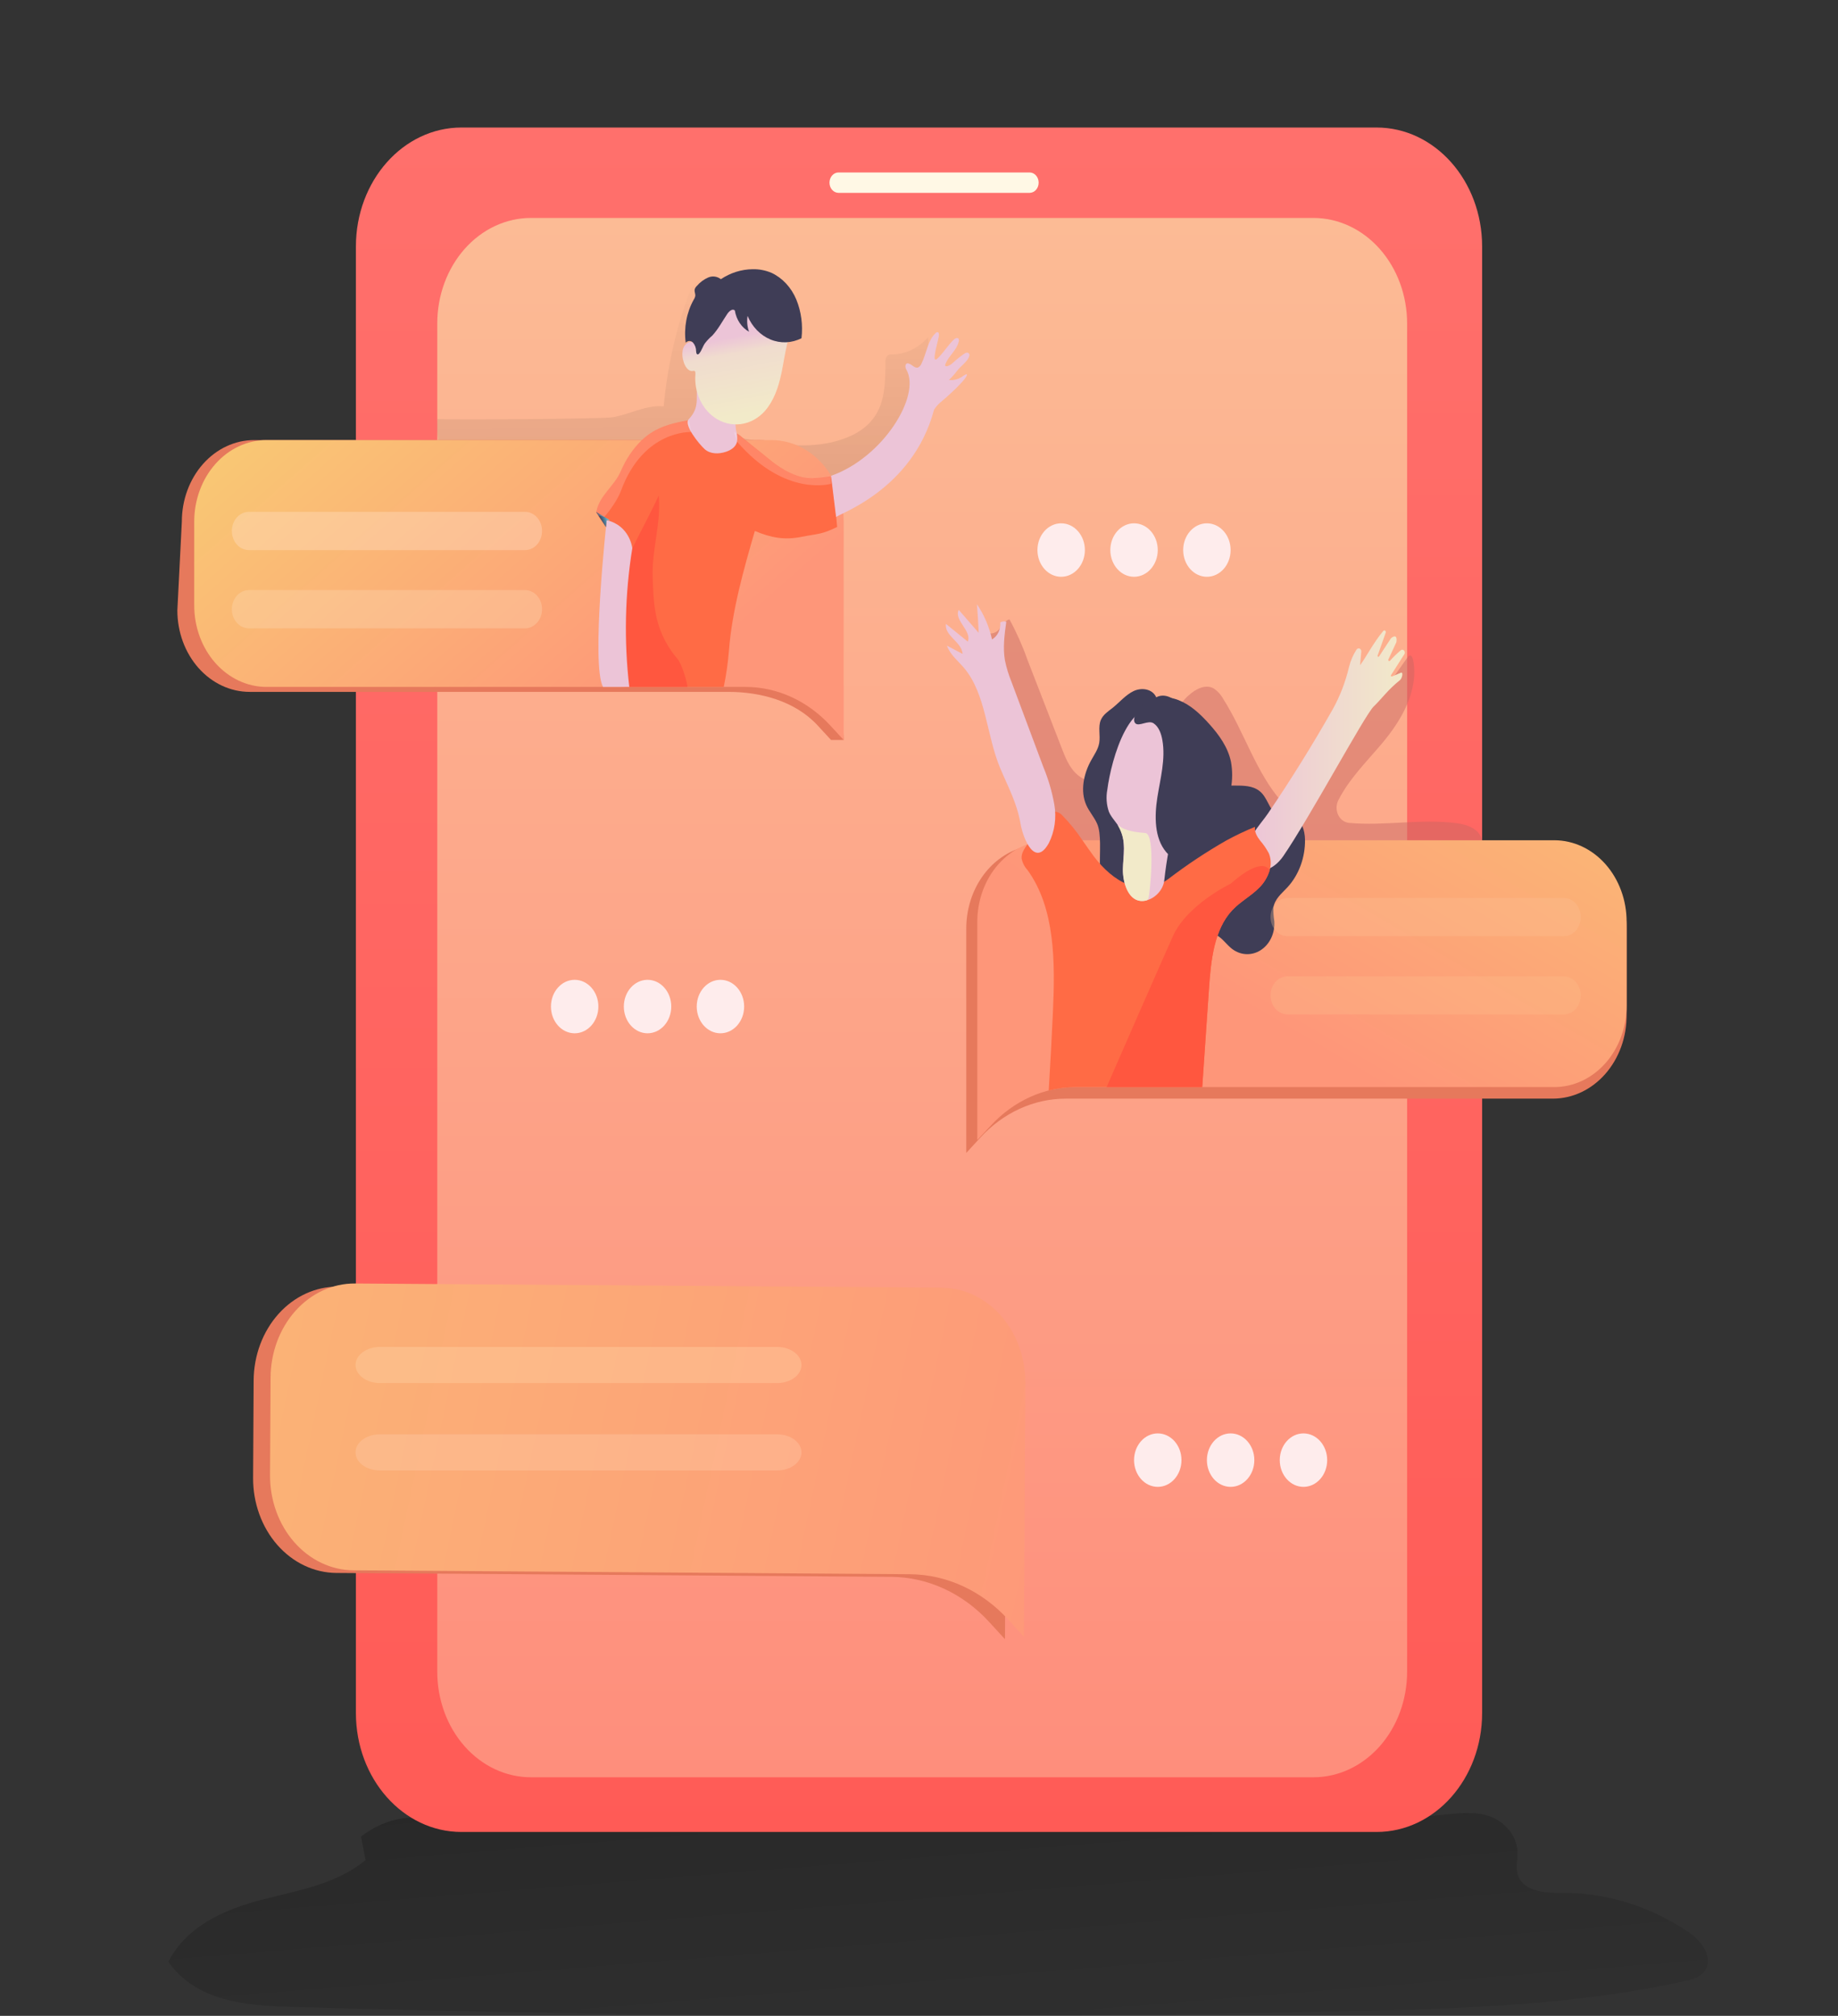 <svg width="610" height="669" viewBox="0 0 610 669" fill="none" xmlns="http://www.w3.org/2000/svg">
<rect x="0" y="0" width="610" height="669" fill="#333333" stroke="none"/>
<g clip-path="url(#clip0)">
<path opacity="0.69" d="M467 107.372V554.785C466.995 564.076 463.719 572.985 457.891 579.555C452.064 586.125 444.161 589.818 435.92 589.824H176.19C172.11 589.824 168.07 588.918 164.3 587.158C160.53 585.397 157.105 582.817 154.22 579.565C151.335 576.312 149.046 572.451 147.485 568.201C145.924 563.951 145.12 559.396 145.12 554.796V554.796V107.372C145.119 102.772 145.921 98.217 147.481 93.966C149.041 89.716 151.329 85.854 154.213 82.6C157.097 79.347 160.522 76.765 164.291 75.004C168.06 73.242 172.1 72.334 176.18 72.333H435.89C439.974 72.33 444.018 73.234 447.791 74.993C451.565 76.753 454.994 79.333 457.883 82.587C460.772 85.841 463.064 89.704 464.629 93.957C466.193 98.21 466.999 102.768 467 107.372V107.372Z" fill="url(#paint0_linear)"/>
<path d="M119.8 609.497L121.33 617.321C111.39 625.449 98.66 627.388 86.7 630.511C74.74 633.634 62.06 639.057 55.89 651.018C64.78 664.006 81.34 665.573 95.89 666.001C213.223 669.451 330.613 669.925 448.06 667.422C485.32 666.621 522.79 665.505 559.36 657.422C561.98 656.847 564.91 655.99 566.22 653.363C568.46 648.854 564.22 643.814 560.35 641.176C547.514 632.508 532.802 628.009 517.84 628.178C512.22 628.256 504.84 627.58 503.55 621.413C503.11 619.159 503.71 616.904 503.64 614.649C503.48 609.012 499.19 604.503 494.48 602.811C489.77 601.12 484.67 601.684 479.74 602.191C386.83 612.27 292.49 604.446 199.27 599.08C184.49 598.223 170.59 607.355 155.91 605.235C142.13 603.274 132.16 600.23 119.8 609.497Z" fill="url(#paint1_linear)"/>
<path d="M456.87 42.322H153.14C133.799 42.322 118.12 59.998 118.12 81.803V568.494C118.12 590.299 133.799 607.975 153.14 607.975H456.87C476.211 607.975 491.89 590.299 491.89 568.494V81.803C491.89 59.998 476.211 42.322 456.87 42.322Z" fill="url(#paint2_linear)"/>
<path d="M467 107.372V554.785C466.995 564.076 463.719 572.985 457.891 579.555C452.064 586.125 444.161 589.818 435.92 589.824H176.19C172.11 589.824 168.07 588.918 164.3 587.158C160.53 585.397 157.105 582.817 154.22 579.565C151.335 576.312 149.046 572.451 147.485 568.201C145.924 563.951 145.12 559.396 145.12 554.796V554.796V107.372C145.119 102.772 145.921 98.217 147.481 93.966C149.041 89.716 151.329 85.854 154.213 82.6C157.097 79.347 160.522 76.765 164.291 75.004C168.06 73.242 172.1 72.334 176.18 72.333H435.89C439.974 72.33 444.018 73.234 447.791 74.993C451.565 76.753 454.994 79.333 457.883 82.587C460.772 85.841 463.064 89.704 464.629 93.957C466.193 98.21 466.999 102.768 467 107.372V107.372Z" fill="url(#paint3_linear)"/>
<path d="M306.382 428.384L112.107 427C104.742 426.956 97.662 430.213 92.425 436.055C87.188 441.898 84.222 449.848 84.18 458.158L84.001 490.451C83.977 494.569 84.672 498.653 86.048 502.468C87.423 506.282 89.451 509.754 92.015 512.685C94.58 515.616 97.631 517.948 100.995 519.549C104.358 521.149 107.968 521.987 111.619 522.013V522.013L295.859 523.307C308.014 523.414 319.662 528.812 328.374 538.374L333.531 544L333.82 492.24L333.89 479.863L334 459.924C334.039 451.615 331.152 443.628 325.973 437.72C320.794 431.812 313.747 428.466 306.382 428.418V428.384Z" fill="url(#paint4_linear)"/>
<path opacity="0.6" d="M306.57 125.478C307.48 120.968 308.39 116.459 308.03 111.859C304.908 115.472 300.644 117.544 296.17 117.62C295.639 117.551 295.102 117.665 294.63 117.947C294.325 118.27 294.094 118.672 293.957 119.117C293.819 119.563 293.779 120.039 293.84 120.506C293.84 126.041 293.76 131.881 291.25 136.627C288.74 141.374 284.42 144.068 279.91 145.646C269.91 149.232 259.12 147.665 248.77 145.861C246.4 145.444 243.92 144.97 242.04 143.302C239.49 141.047 238.62 137.033 238.96 133.403C239.3 129.773 240.68 126.38 241.96 122.997C243.96 117.642 245.59 111.926 245.06 106.166C244.53 100.405 241.28 94.621 236.3 93.201C235.254 92.841 234.144 92.791 233.076 93.053C232.008 93.316 231.018 93.883 230.2 94.7C229.417 95.686 228.812 96.835 228.42 98.082C224.178 109.85 221.431 122.235 220.26 134.869C214.48 134.26 208.97 137.574 203.26 138.476C199.59 139.063 148.86 139.356 145.17 139.074C145.17 139.074 144.65 145.646 146.02 147.766C147.39 149.885 154.83 149.919 157.02 150.855C172.61 157.619 189.76 157.18 206.38 158.893C234.76 161.813 268.87 172.05 293.93 151.396C301.72 144.97 304.49 135.782 306.57 125.478Z" fill="url(#paint5_linear)"/>
<path opacity="0.6" d="M345.73 276.874C346.22 266.13 343.38 255.521 339.54 245.668C335.7 235.815 330.87 226.502 327.05 216.638C326.05 214.146 325.37 210.742 327.31 209.13C327.91 210.821 330.24 210.336 331.4 209.062C332.56 207.788 333.4 205.962 335.01 205.544C337.309 209.732 339.28 214.138 340.9 218.712L352.26 248.024C353.47 251.158 354.74 254.394 357.03 256.626C360.58 260.076 365.8 260.403 370.35 260.279C373.368 260.186 376.376 259.847 379.35 259.264C382.68 258.61 386.45 257.528 388.41 254.326C391.41 249.366 388.55 242.32 390.41 236.671C391.287 234.327 392.702 232.287 394.51 230.764C396.82 228.656 400 227.01 402.7 228.419C404.04 229.265 405.166 230.484 405.97 231.959C412.97 242.962 416.88 256.446 425.35 266.017C430.219 265.959 434.89 263.834 438.43 260.065C441.85 256.401 444.43 251.869 447.1 247.506C451.7 240.02 456.73 232.85 461.76 225.77L467.18 218.092C467.33 217.837 467.547 217.64 467.8 217.529C468.42 217.348 468.8 218.239 468.98 218.949C470.98 229.31 464.92 239.366 458.42 247.01C453.42 252.906 447.69 258.599 444.17 265.578C443.88 266.152 443.693 266.786 443.62 267.443C443.547 268.099 443.59 268.766 443.746 269.404C443.902 270.041 444.168 270.638 444.529 271.16C444.89 271.682 445.339 272.118 445.85 272.443C446.409 272.801 447.03 273.02 447.67 273.086C459.53 274.213 471.67 271.587 483.61 273.221C487.22 273.717 491.45 275.239 492.04 279.535C492.152 280.621 492.029 281.722 491.68 282.743C491.332 283.764 490.769 284.675 490.04 285.397C487.5 288.125 484.04 288.666 480.68 289.129C442.85 294.371 404.68 295.893 366.6 297.302C365.1 297.456 363.587 297.315 362.13 296.885C358.97 295.758 357.13 292.105 355.34 288.993C352.671 284.453 349.434 280.371 345.73 276.874V276.874Z" fill="url(#paint6_linear)"/>
<path d="M312.58 427.334L117.8 425.948C110.415 425.903 103.317 429.166 98.067 435.02C92.816 440.874 89.842 448.84 89.8 457.165L89.62 489.521C89.596 493.647 90.294 497.738 91.672 501.56C93.051 505.383 95.084 508.861 97.656 511.798C100.227 514.734 103.286 517.071 106.658 518.675C110.031 520.278 113.65 521.117 117.31 521.144L302 522.44C314.204 522.533 325.903 527.942 334.65 537.536L339.82 543.173L340.11 491.313L340.18 478.912L340.29 458.935C340.33 450.61 337.435 442.607 332.243 436.688C327.05 430.768 319.985 427.416 312.6 427.368L312.58 427.334Z" fill="url(#paint7_linear)"/>
<path d="M539.85 308.238V336.828C539.868 340.455 539.253 344.051 538.039 347.41C536.825 350.769 535.035 353.826 532.773 356.405C530.511 358.985 527.821 361.037 524.855 362.444C521.89 363.851 518.707 364.586 515.49 364.607H353.87C343.174 364.566 332.891 369.258 325.23 377.673L320.69 382.622V308.215C320.677 302.346 322.315 296.623 325.37 291.87C328.425 287.118 332.739 283.58 337.69 281.767C340.085 280.899 342.585 280.457 345.1 280.459H515.5C518.717 280.48 521.899 281.215 524.864 282.622C527.829 284.029 530.519 286.081 532.78 288.661C535.041 291.241 536.829 294.297 538.042 297.656C539.256 301.015 539.87 304.611 539.85 308.238V308.238Z" fill="url(#paint8_linear)"/>
<path d="M275.81 173.11L280.01 245.578H275.81L271.35 240.741C263.77 232.545 252.23 229.614 241.74 229.614H82.86C76.495 229.614 70.39 226.763 65.889 221.689C61.389 216.615 58.86 209.733 58.86 202.557L60.35 173.11C60.35 165.934 62.879 159.052 67.379 153.977C71.88 148.903 77.985 146.052 84.35 146.052H251.85C255.754 146.043 259.601 147.111 263.055 149.165C266.508 151.219 269.463 154.195 271.66 157.834C274.391 162.331 275.838 167.66 275.81 173.11V173.11Z" fill="url(#paint9_linear)"/>
<path d="M280 173.11V245.578L275.53 240.741C267.966 232.544 257.882 227.967 247.39 227.968H88.46C82.095 227.968 75.99 225.117 71.489 220.043C66.989 214.969 64.46 208.087 64.46 200.911V173.11C64.46 165.934 66.989 159.051 71.489 153.977C75.99 148.903 82.095 146.052 88.46 146.052H256C259.904 146.044 263.751 147.114 267.204 149.168C270.657 151.221 273.611 154.196 275.81 157.834V157.834C278.554 162.326 280.016 167.655 280 173.11V173.11Z" fill="url(#paint10_linear)"/>
<path d="M539.85 305.915V333.705C539.85 340.881 537.322 347.763 532.821 352.837C528.32 357.912 522.215 360.762 515.85 360.762H357C346.506 360.764 336.419 365.341 328.85 373.536L324.35 378.338V305.915C324.35 298.759 326.865 291.894 331.344 286.823C335.823 281.752 341.902 278.888 348.25 278.858H515.88C522.24 278.867 528.337 281.722 532.831 286.795C537.326 291.868 539.85 298.745 539.85 305.915Z" fill="url(#paint11_linear)"/>
<path d="M364.11 273.356C363.11 271.102 361.51 269.388 360.53 267.201C358.43 262.533 359.66 256.739 362.14 252.319C363.14 250.482 364.44 248.712 364.81 246.581C365.24 244.078 364.38 241.35 365.31 239.028C366.07 237.156 367.79 236.074 369.31 234.879C371.62 233.019 373.62 230.583 376.23 229.343C378.84 228.103 382.46 228.554 383.74 231.418C386.15 230.076 389.2 231.294 391 233.526C392.8 235.758 393.6 238.802 394.15 241.756C394.621 245.145 395.309 248.491 396.21 251.767C397.27 254.98 399.13 258.035 401.88 259.49C407.22 262.308 414.66 258.655 418.88 263.345C421.04 265.769 421.81 270.053 424.74 270.978C426.25 271.451 427.89 270.831 429.39 271.282C431.98 272.071 433.05 275.6 433.11 278.621C433.154 281.583 432.655 284.524 431.645 287.259C430.635 289.994 429.135 292.465 427.24 294.517C425.38 296.513 423 298.373 422.62 301.282C422.58 302.755 422.68 304.229 422.92 305.678C423.063 307.627 422.703 309.581 421.884 311.305C421.065 313.028 419.821 314.448 418.303 315.394C416.785 316.34 415.057 316.771 413.327 316.635C411.596 316.5 409.938 315.803 408.55 314.63C406.43 312.849 404.64 309.861 402 309.996C400.846 310.179 399.748 310.674 398.8 311.439C396.723 313.039 394.425 314.239 392 314.991C390.782 315.353 389.503 315.375 388.275 315.057C387.047 314.739 385.906 314.09 384.95 313.164C383.45 311.507 382.89 309.094 382.16 306.862C380.98 303.255 378.83 299.545 375.48 298.824C374.04 298.52 372.55 298.824 371.11 298.553C361.35 296.783 367.08 280.109 364.11 273.356Z" fill="#3F3D56"/>
<path d="M442.27 235.465C444.699 231.101 446.533 226.351 447.71 221.373C448.223 219.285 449.07 217.321 450.21 215.578C450.322 215.403 450.483 215.275 450.666 215.213C450.85 215.152 451.046 215.16 451.225 215.237C451.404 215.314 451.555 215.456 451.656 215.64C451.756 215.824 451.8 216.04 451.78 216.254L451.38 220.764C453.38 218.148 455.75 213.357 459.1 209.377C459.192 209.275 459.316 209.217 459.445 209.217C459.574 209.217 459.698 209.275 459.79 209.377C459.853 209.453 459.897 209.546 459.917 209.647C459.936 209.749 459.93 209.854 459.9 209.952L457.2 217.585C457.189 217.623 457.185 217.664 457.189 217.704C457.192 217.744 457.202 217.783 457.219 217.819C457.236 217.855 457.258 217.886 457.286 217.912C457.314 217.937 457.346 217.956 457.38 217.968V217.968C457.429 217.985 457.482 217.985 457.532 217.969C457.581 217.953 457.626 217.922 457.66 217.878L461.66 211.801C463.83 210.043 463.58 212.624 463.38 213.233L460.77 218.87C460.74 218.947 460.734 219.034 460.754 219.116C460.774 219.197 460.817 219.269 460.878 219.319C460.938 219.369 461.012 219.394 461.087 219.39C461.162 219.386 461.234 219.354 461.29 219.298C462.429 218.036 463.642 216.861 464.92 215.781C465.077 215.662 465.265 215.606 465.453 215.623C465.642 215.639 465.82 215.727 465.959 215.872C466.098 216.017 466.189 216.21 466.218 216.421C466.248 216.631 466.213 216.847 466.12 217.032L462.12 223.334C461.64 224.09 461.23 224.529 462.05 224.462L464.93 223.267C465.79 222.883 465.38 225.104 464.63 225.702C460.44 229.084 458.74 231.722 455.84 234.529C452.94 237.337 434.33 271.936 425.84 284.202C422.75 288.655 416.84 291.62 414.45 284.45C412.66 279.016 418.15 273.931 420.79 269.997C428.363 258.851 435.523 247.34 442.27 235.465Z" fill="url(#paint12_linear)"/>
<path d="M278.29 57.237H341.71C342.506 57.237 343.269 57.593 343.831 58.228C344.394 58.862 344.71 59.722 344.71 60.619V60.619C344.71 61.516 344.394 62.377 343.831 63.011C343.269 63.645 342.506 64.001 341.71 64.001H278.29C277.494 64.001 276.731 63.645 276.169 63.011C275.606 62.377 275.29 61.516 275.29 60.619V60.619C275.29 59.722 275.606 58.862 276.169 58.228C276.731 57.593 277.494 57.237 278.29 57.237V57.237Z" fill="url(#paint13_linear)"/>
<path d="M277.83 174.891C272.55 177.461 271.62 177.055 265.97 178.172C260.32 179.288 255.9 178.476 250.52 176.21C246.83 188.904 242.91 202.771 241.91 216.074C241.581 220.078 241.009 224.052 240.2 227.968H206.2C206.1 227.111 206.01 226.232 205.93 225.319C205.033 213.07 205.157 200.754 206.3 188.532C206.392 187.784 206.449 187.032 206.47 186.277C206.495 185.662 206.455 185.045 206.35 184.44C206.058 183.139 205.579 181.901 204.93 180.776C203.58 178.104 200.32 174.012 198.51 171.046C198.27 170.641 198.05 170.257 197.87 169.919C198.96 164.282 203.77 161.52 206.01 156.391C207.671 152.467 210.03 148.971 212.94 146.12C213.878 145.229 214.882 144.429 215.94 143.73C219.78 141.216 224.21 140.213 228.63 139.457C229.32 139.333 230 139.22 230.69 139.119C233.523 141.452 236.897 142.807 240.4 143.02C241.504 142.993 242.606 143.125 243.68 143.414C244.589 143.805 245.44 144.353 246.2 145.038L247.54 146.165C250 148.138 252.46 150.134 254.92 152.118C256.626 153.58 258.443 154.871 260.35 155.973C266.52 159.265 269.07 158.961 275.85 157.991C276.64 162.805 277.44 169.919 277.83 174.891Z" fill="#FF6B45"/>
<path d="M228.58 139.13C226.81 140.968 231.96 147.315 233.83 149.029C235.7 150.742 238.54 150.731 240.91 149.942C242.49 149.423 244.17 148.42 244.6 146.616C244.743 145.332 244.637 144.028 244.29 142.794C243.86 140.145 244.29 137.36 243.65 134.745C242.934 132.105 241.478 129.799 239.5 128.172C237.65 126.537 232.66 122.197 231.63 126.537C230.51 131.16 232.72 134.801 228.58 139.13Z" fill="url(#paint14_linear)"/>
<path d="M228.18 227.968H207.18C206.792 227.06 206.361 226.176 205.89 225.319C205.79 225.143 205.673 224.98 205.54 224.834C204.619 223.74 203.979 222.383 203.69 220.911C200.991 210.409 201.43 199.198 204.94 189.006C205.261 187.981 205.768 187.044 206.43 186.255C207.51 184.958 208.73 184.327 209.88 181.937C212.15 177.236 216.48 169.22 218.62 164.451C219.47 173.707 216.28 182.286 216.62 191.576C216.79 196.988 216.97 202.489 218.62 207.585C219.988 211.791 222.152 215.611 224.96 218.78C226 220.121 227.63 224.552 228.18 227.968Z" fill="url(#paint15_linear)"/>
<path d="M275.81 157.912C275.81 157.912 277.58 172.467 277.51 171.633C277.44 170.798 302.76 163.019 309.99 135.996C310.543 135.097 311.218 134.302 311.99 133.64C320.99 126.064 322.39 122.873 319.7 124.734C318.308 125.811 316.62 126.295 314.94 126.098C315.932 125.157 316.852 124.124 317.69 123.009C318.75 121.554 321.07 120.055 321.64 118.296C321.723 118.1 321.757 117.882 321.74 117.665C321.687 117.463 321.573 117.288 321.418 117.17C321.263 117.053 321.076 117.001 320.89 117.022C320.53 117.081 320.187 117.236 319.89 117.473C318.534 118.429 317.234 119.483 316 120.63C315.23 121.34 313.11 122.298 313.84 120.63C314.98 117.981 317.51 116.222 318.18 113.381C318.236 113.223 318.26 113.052 318.25 112.883C318.24 112.713 318.195 112.548 318.12 112.4C317.86 112.039 317.34 112.152 316.96 112.4C315.59 113.099 311.46 119.491 310.45 119.345C309.44 119.198 311.54 112.513 311.62 111.228C311.62 110.878 311.62 110.461 311.35 110.292C311.204 110.231 311.044 110.223 310.893 110.27C310.743 110.316 310.609 110.415 310.51 110.551C307.87 113.009 307.51 117.315 305.81 120.698C305.584 121.269 305.172 121.72 304.66 121.96C303.57 122.321 302.66 120.923 301.55 120.641C301.353 120.562 301.137 120.562 300.94 120.641C300.33 120.946 300.42 122.017 300.79 122.648C305.79 131.239 293.06 151.903 275.81 157.912Z" fill="url(#paint16_linear)"/>
<path d="M201.35 172.636C201.35 172.636 196.1 220.279 200.12 227.968H208.85C207.061 212.659 207.399 197.129 209.85 181.937C209.85 181.937 209.08 174.44 201.35 172.636Z" fill="url(#paint17_linear)"/>
<path opacity="0.32" d="M174.27 169.874H82.57C79.466 169.874 76.95 172.711 76.95 176.21V176.221C76.95 179.72 79.466 182.557 82.57 182.557H174.27C177.374 182.557 179.89 179.72 179.89 176.221V176.21C179.89 172.711 177.374 169.874 174.27 169.874Z" fill="#FEE4D4"/>
<path opacity="0.32" d="M174.27 195.838H82.57C79.466 195.838 76.95 198.674 76.95 202.174V202.185C76.95 205.684 79.466 208.521 82.57 208.521H174.27C177.374 208.521 179.89 205.684 179.89 202.185V202.174C179.89 198.674 177.374 195.838 174.27 195.838Z" fill="#FCDAB9"/>
<path opacity="0.32" d="M519 310.695H427.3C425.808 310.695 424.378 310.028 423.322 308.84C422.267 307.652 421.673 306.041 421.67 304.359V304.359C421.67 303.527 421.815 302.703 422.098 301.935C422.38 301.166 422.794 300.468 423.316 299.879C423.838 299.291 424.457 298.824 425.139 298.506C425.821 298.187 426.552 298.024 427.29 298.024H519C519.738 298.024 520.469 298.187 521.151 298.506C521.832 298.824 522.452 299.291 522.974 299.879C523.496 300.468 523.91 301.166 524.192 301.935C524.475 302.703 524.62 303.527 524.62 304.359V304.359C524.62 306.04 524.028 307.651 522.974 308.84C521.92 310.028 520.49 310.695 519 310.695Z" fill="#FBC094"/>
<path opacity="0.32" d="M519 336.659H427.3C425.808 336.659 424.378 335.992 423.322 334.804C422.267 333.616 421.673 332.005 421.67 330.323V330.323C421.673 329.493 421.82 328.671 422.105 327.904C422.389 327.138 422.804 326.443 423.327 325.858C423.85 325.272 424.47 324.809 425.152 324.494C425.833 324.179 426.563 324.018 427.3 324.021H519C520.49 324.021 521.92 324.689 522.974 325.877C524.028 327.065 524.62 328.677 524.62 330.357V330.357C524.609 332.031 524.013 333.632 522.96 334.812C521.908 335.992 520.484 336.656 519 336.659V336.659Z" fill="#FBBB8B"/>
<path opacity="0.32" d="M257.92 459H126.094C123.95 459 121.893 458.369 120.376 457.245C118.858 456.121 118.004 454.596 118 453.005V453.005C118 451.413 118.853 449.885 120.371 448.759C121.889 447.633 123.948 447 126.094 447H257.92C260.063 447 262.118 447.632 263.633 448.756C265.149 449.88 266 451.405 266 452.995C266.002 453.782 265.795 454.562 265.39 455.29C264.986 456.017 264.392 456.679 263.644 457.237C262.895 457.794 262.005 458.237 261.025 458.54C260.046 458.842 258.995 458.999 257.934 459H257.92Z" fill="#FFD7AE"/>
<path opacity="0.32" d="M257.92 476H126.08C121.618 476 118 478.684 118 481.995V482.005C118 485.316 121.618 488 126.08 488H257.92C262.382 488 266 485.316 266 482.005V481.995C266 478.684 262.382 476 257.92 476Z" fill="#FFCEAF"/>
<path d="M421.35 288.903C420.681 291.033 419.55 292.94 418.06 294.45C415.27 297.325 411.73 299.128 408.98 302.048C402.88 308.519 401.87 318.858 401.23 328.271L399 360.762H357C353.989 360.765 350.987 361.143 348.05 361.89C348.59 353.171 349.057 344.453 349.45 335.734C350.19 319.354 350.22 301.338 340.96 288.678C339.999 287.649 339.337 286.317 339.06 284.856C338.94 283.176 339.95 281.688 340.9 280.346C340.96 280.279 341 280.211 341.06 280.132L347.24 271.62C347.553 271.051 347.964 270.559 348.448 270.172C348.932 269.784 349.48 269.51 350.06 269.365C351.078 269.438 352.033 269.946 352.73 270.786C355.11 273.229 357.28 275.92 359.21 278.824C360.48 280.628 361.72 282.454 363.04 284.213C369.27 292.511 378.78 298.35 387.76 291.699C393.928 286.988 400.354 282.722 407 278.926C410.097 277.233 413.271 275.727 416.51 274.416C416.32 276.164 417.15 277.584 418.18 278.926C419.287 280.197 420.26 281.608 421.08 283.131C421.459 284.026 421.679 284.996 421.725 285.987C421.771 286.977 421.644 287.968 421.35 288.903V288.903Z" fill="#FF6B45"/>
<path d="M348.11 279.76C350.041 275.884 350.679 271.358 349.91 266.998C349.14 262.683 347.911 258.489 346.25 254.507L335.71 226.322C334.762 224.024 334.028 221.621 333.52 219.152C332.79 214.935 333.38 210.584 333.97 206.345C333.302 206.129 332.587 206.21 331.97 206.57C332.064 207.711 331.854 208.857 331.366 209.862C330.877 210.866 330.134 211.683 329.23 212.207C328.302 207.971 326.599 204 324.23 200.55C324.49 203.699 324.683 206.856 324.81 210.02C322.61 207.472 320.403 204.932 318.19 202.399C316.48 205.781 322.63 209.377 321.19 212.94L313.93 207.044C313.4 211.057 319.16 212.951 319.47 217.01L314.26 214.27C315.36 217.303 317.91 219.276 319.93 221.643C327.35 230.448 327.35 244.078 331.99 255.025C334.65 261.327 337.5 266.479 338.7 273.368C339.6 278.542 343.55 288.024 348.11 279.76Z" fill="url(#paint18_linear)"/>
<path d="M190.72 342.916C195.066 342.916 198.59 338.944 198.59 334.043C198.59 329.143 195.066 325.171 190.72 325.171C186.373 325.171 182.85 329.143 182.85 334.043C182.85 338.944 186.373 342.916 190.72 342.916Z" fill="#FEECEC"/>
<path d="M214.91 342.916C219.257 342.916 222.78 338.944 222.78 334.043C222.78 329.143 219.257 325.171 214.91 325.171C210.564 325.171 207.04 329.143 207.04 334.043C207.04 338.944 210.564 342.916 214.91 342.916Z" fill="#FEECEC"/>
<path d="M239.1 342.916C243.446 342.916 246.97 338.944 246.97 334.043C246.97 329.143 243.446 325.171 239.1 325.171C234.754 325.171 231.23 329.143 231.23 334.043C231.23 338.944 234.754 342.916 239.1 342.916Z" fill="#FEECEC"/>
<path d="M384.24 493.444C388.587 493.444 392.11 489.472 392.11 484.572C392.11 479.671 388.587 475.699 384.24 475.699C379.894 475.699 376.37 479.671 376.37 484.572C376.37 489.472 379.894 493.444 384.24 493.444Z" fill="#FEECEC"/>
<path d="M408.42 493.444C412.767 493.444 416.29 489.472 416.29 484.572C416.29 479.671 412.767 475.699 408.42 475.699C404.074 475.699 400.55 479.671 400.55 484.572C400.55 489.472 404.074 493.444 408.42 493.444Z" fill="#FEECEC"/>
<path d="M432.6 493.444C436.946 493.444 440.47 489.472 440.47 484.572C440.47 479.671 436.946 475.699 432.6 475.699C428.253 475.699 424.73 479.671 424.73 484.572C424.73 489.472 428.253 493.444 432.6 493.444Z" fill="#FEECEC"/>
<path d="M352.18 191.418C356.527 191.418 360.05 187.446 360.05 182.546C360.05 177.646 356.527 173.673 352.18 173.673C347.834 173.673 344.31 177.646 344.31 182.546C344.31 187.446 347.834 191.418 352.18 191.418Z" fill="#FEECEC"/>
<path d="M376.37 191.418C380.716 191.418 384.24 187.446 384.24 182.546C384.24 177.646 380.716 173.673 376.37 173.673C372.024 173.673 368.5 177.646 368.5 182.546C368.5 187.446 372.024 191.418 376.37 191.418Z" fill="#FEECEC"/>
<path d="M400.55 191.418C404.896 191.418 408.42 187.446 408.42 182.546C408.42 177.646 404.896 173.673 400.55 173.673C396.203 173.673 392.68 177.646 392.68 182.546C392.68 187.446 396.203 191.418 400.55 191.418Z" fill="#FEECEC"/>
<path d="M258.84 126.03C257.76 130.269 255.98 134.44 252.97 137.304C250.907 139.246 248.378 140.452 245.704 140.769C243.031 141.086 240.335 140.5 237.958 139.084C235.582 137.669 233.632 135.489 232.357 132.821C231.083 130.153 230.541 127.118 230.8 124.102C230.8 123.753 230.8 123.324 230.58 123.121C230.347 123.031 230.093 123.031 229.86 123.121C228.39 123.291 227.3 121.577 226.86 119.999C226.46 118.805 226.36 117.51 226.57 116.256C226.683 115.635 226.939 115.059 227.314 114.585C227.688 114.112 228.166 113.759 228.7 113.561C229.242 113.391 229.822 113.463 230.318 113.764C230.814 114.064 231.187 114.569 231.36 115.173C231.567 112.827 232.252 110.566 233.36 108.567C234.482 105.962 235.998 103.596 237.84 101.577C239.814 99.701 242.206 98.47 244.757 98.017C247.308 97.564 249.92 97.906 252.31 99.007C254.434 99.996 256.345 101.485 257.916 103.375C259.487 105.265 260.682 107.512 261.42 109.965C262 112.22 261.15 114.17 260.76 116.368C260.11 119.503 259.66 122.885 258.84 126.03Z" fill="url(#paint19_linear)"/>
<path d="M232.06 117.304C232 117.395 231.924 117.47 231.836 117.524C231.748 117.579 231.65 117.611 231.55 117.62C231.16 117.62 231.06 117.011 231.03 116.583C231.039 115.525 230.68 114.505 230.03 113.742C229.869 113.56 229.678 113.416 229.468 113.317C229.258 113.219 229.033 113.168 228.805 113.168C228.577 113.168 228.352 113.219 228.142 113.317C227.932 113.416 227.741 113.56 227.58 113.742V113.742C226.922 108.785 227.858 103.726 230.22 99.48C230.511 99.073 230.7 98.587 230.77 98.071C230.77 97.406 230.43 96.752 230.54 96.098C230.668 95.624 230.923 95.206 231.27 94.903C232.32 93.678 233.592 92.725 235 92.107C235.694 91.802 236.444 91.691 237.184 91.785C237.925 91.88 238.634 92.176 239.25 92.648C242.437 90.529 246.061 89.39 249.76 89.345C251.909 89.292 254.047 89.701 256.06 90.551C259.688 92.25 262.623 95.414 264.29 99.424C265.919 103.43 266.512 107.873 266 112.242C262.753 113.897 259.06 114.05 255.714 112.667C252.369 111.284 249.638 108.476 248.11 104.847C247.82 106.614 247.99 108.439 248.6 110.1C247.381 109.42 246.32 108.43 245.501 107.206C244.681 105.983 244.127 104.561 243.88 103.054C243.13 102.265 241.99 103.268 241.37 104.181C239.77 106.56 238.29 109.356 236.37 111.397C235.505 112.123 234.711 112.951 234 113.866C233.23 114.925 232.91 116.289 232.06 117.304Z" fill="#3F3D56"/>
<path d="M386.4 292.161C386.05 295.307 383.45 298.012 380.62 298.779C379.903 298.992 379.158 299.061 378.42 298.982C374.42 298.52 372.6 292.95 372.68 288.407C372.76 283.864 373.68 279.23 371.84 275.363C371.84 275.239 371.73 275.115 371.67 274.991C370.67 272.996 368.92 271.508 368.03 269.422C367.211 267.065 367.03 264.488 367.51 262.015C368.7 252.59 375.25 227.686 387.87 237.01C391.14 239.422 393.09 243.594 394.21 247.81C398.17 262.68 389.71 262.421 386.4 292.161Z" fill="url(#paint20_linear)"/>
<path d="M382.87 240.054C384.56 241.181 385.4 243.436 385.78 245.69C386.87 251.947 385.1 258.328 384.11 264.608C383.12 270.888 383.11 278.137 387.02 282.759L387.11 282.872C388.597 284.577 390.624 285.546 392.744 285.568C394.865 285.589 396.907 284.66 398.42 282.984C399.179 282.152 399.782 281.155 400.19 280.053C400.38 279.568 400.6 279.095 400.83 278.633C402.35 275.6 404.47 272.996 405.98 269.952C407.209 267.392 408.06 264.624 408.5 261.756C409.057 258.833 409.074 255.813 408.55 252.883C407.55 247.968 404.55 243.864 401.41 240.358C398.27 236.852 395.08 233.898 391.11 232.342C387.14 230.786 382.4 231.035 379.11 233.954C378.11 234.856 375.36 238.464 376.79 240.042C378 241.26 381.1 238.836 382.87 240.054Z" fill="#3F3D56"/>
<path d="M202.38 172.636L197.81 169.874L201.12 174.959L201.34 172.636H202.38Z" fill="url(#paint21_linear)"/>
<path d="M250.52 176.21C250.663 174.916 251.235 173.731 252.122 172.894C253.009 172.057 254.145 171.63 255.3 171.7C259.78 171.554 277.16 168.972 277.16 168.972L277.83 174.925C277.83 174.925 262.46 182.253 250.52 176.21Z" fill="url(#paint22_linear)"/>
<path opacity="0.18" d="M275.81 157.913V160.551C275.81 160.551 260.62 165.162 244.59 146.56L243.59 143.369C244.5 143.76 245.35 144.308 246.11 144.993L247.45 146.12L254.83 152.073C256.536 153.535 258.353 154.826 260.26 155.928C266.43 159.22 268.98 158.916 275.76 157.946L275.81 157.913Z" fill="white"/>
<path opacity="0.18" d="M229.41 143.381C229.41 143.381 213.62 142.512 206.12 162.805C204.51 167.134 200.55 171.554 200.55 171.554L198.47 171.058C198.23 170.652 198.01 170.269 197.83 169.93C198.92 164.293 203.73 161.531 205.97 156.402C207.631 152.479 209.99 148.983 212.9 146.131C213.838 145.24 214.842 144.441 215.9 143.741C219.74 141.227 224.17 140.224 228.59 139.469L229.41 143.381Z" fill="white"/>
<path d="M421.35 288.903C420.681 291.033 419.55 292.94 418.06 294.45C415.27 297.325 411.73 299.128 408.98 302.048C402.88 308.519 401.87 318.858 401.23 328.271L399 360.762H367.27C367.27 360.762 384.56 321.169 389.27 310.684C393.98 300.199 408.38 293.3 408.38 293.3C419.6 283.492 421.35 288.903 421.35 288.903Z" fill="url(#paint23_linear)"/>
<path d="M381.12 298.226C380.979 298.438 380.81 298.624 380.62 298.779C379.903 298.992 379.158 299.061 378.42 298.982C374.42 298.52 372.6 292.95 372.68 288.407C372.76 283.864 374.25 279.478 370.91 273.751C372.66 275.183 374.98 276.073 380.06 276.445C383.73 276.671 381.53 297.629 381.12 298.226Z" fill="url(#paint24_linear)"/>
</g>
<defs>
<linearGradient id="paint0_linear" x1="308.56" y1="913.135" x2="303.095" y2="-89.282" gradientUnits="userSpaceOnUse">
<stop offset="0.02" stop-color="white" stop-opacity="0"/>
<stop offset="0.58" stop-color="white" stop-opacity="0.39"/>
<stop offset="0.68" stop-color="white" stop-opacity="0.68"/>
<stop offset="1" stop-color="white"/>
</linearGradient>
<linearGradient id="paint1_linear" x1="316.53" y1="732.291" x2="293.658" y2="448.277" gradientUnits="userSpaceOnUse">
<stop stop-opacity="0"/>
<stop offset="0.49" stop-opacity="0.2"/>
<stop offset="0.52" stop-opacity="0.23"/>
<stop offset="0.99"/>
</linearGradient>
<linearGradient id="paint2_linear" x1="305" y1="42" x2="305" y2="640" gradientUnits="userSpaceOnUse">
<stop stop-color="#FF706C"/>
<stop offset="1" stop-color="#FF5A55"/>
</linearGradient>
<linearGradient id="paint3_linear" x1="306.06" y1="72.333" x2="306.06" y2="589.824" gradientUnits="userSpaceOnUse">
<stop stop-color="#FCBB95"/>
<stop offset="1" stop-color="#FE8E7C"/>
</linearGradient>
<linearGradient id="paint4_linear" x1="76676.1" y1="62746" x2="77408.3" y2="82944.2" gradientUnits="userSpaceOnUse">
<stop offset="0.01" stop-color="#E6795C"/>
<stop offset="1" stop-opacity="0"/>
</linearGradient>
<linearGradient id="paint5_linear" x1="226.35" y1="86.493" x2="229.578" y2="574.047" gradientUnits="userSpaceOnUse">
<stop stop-opacity="0"/>
<stop offset="0.99"/>
</linearGradient>
<linearGradient id="paint6_linear" x1="68643.4" y1="38961.9" x2="67053.1" y2="-13498.1" gradientUnits="userSpaceOnUse">
<stop stop-opacity="0"/>
<stop offset="0.99" stop-color="#FF827C"/>
</linearGradient>
<linearGradient id="paint7_linear" x1="-86" y1="386" x2="384" y2="485" gradientUnits="userSpaceOnUse">
<stop stop-color="#F9C474"/>
<stop offset="1" stop-color="#FE9679"/>
</linearGradient>
<linearGradient id="paint8_linear" x1="117773" y1="38884.2" x2="117224" y2="56561.5" gradientUnits="userSpaceOnUse">
<stop offset="0.01" stop-color="#E6795C"/>
<stop offset="1" stop-color="#E6795C"/>
</linearGradient>
<linearGradient id="paint9_linear" x1="58357.3" y1="26402.9" x2="58756.9" y2="42463.6" gradientUnits="userSpaceOnUse">
<stop offset="0.01" stop-color="#E6795C"/>
<stop offset="1" stop-opacity="0"/>
</linearGradient>
<linearGradient id="paint10_linear" x1="203" y1="246" x2="83" y2="110" gradientUnits="userSpaceOnUse">
<stop stop-color="#FE9679"/>
<stop offset="1" stop-color="#F8CF73"/>
</linearGradient>
<linearGradient id="paint11_linear" x1="540" y1="223" x2="459" y2="361" gradientUnits="userSpaceOnUse">
<stop stop-color="#F9C574"/>
<stop offset="1" stop-color="#FE9679"/>
</linearGradient>
<linearGradient id="paint12_linear" x1="414.1" y1="249.005" x2="466.23" y2="249.005" gradientUnits="userSpaceOnUse">
<stop stop-color="#ECC4D7"/>
<stop offset="0.42" stop-color="#EFD4D1"/>
<stop offset="1" stop-color="#F2EAC9"/>
</linearGradient>
<linearGradient id="paint13_linear" x1="21794.8" y1="3861.55" x2="21794.8" y2="3221.58" gradientUnits="userSpaceOnUse">
<stop stop-color="#FDFBFF"/>
<stop offset="0.177" stop-color="white"/>
<stop offset="0.99" stop-color="#FFF8E5"/>
</linearGradient>
<linearGradient id="paint14_linear" x1="5681.03" y1="7726.35" x2="5943.97" y2="7834.23" gradientUnits="userSpaceOnUse">
<stop stop-color="#ECC4D7"/>
<stop offset="0.42" stop-color="#EFD4D1"/>
<stop offset="1" stop-color="#F2EAC9"/>
</linearGradient>
<linearGradient id="paint15_linear" x1="6103.61" y1="26985.7" x2="3988.59" y2="26809.1" gradientUnits="userSpaceOnUse">
<stop stop-opacity="0"/>
<stop offset="0.99" stop-color="#FF573F"/>
</linearGradient>
<linearGradient id="paint16_linear" x1="17568.3" y1="18574.7" x2="19678" y2="18574.7" gradientUnits="userSpaceOnUse">
<stop stop-color="#ECC4D7"/>
<stop offset="0.42" stop-color="#EFD4D1"/>
<stop offset="1" stop-color="#F2EAC9"/>
</linearGradient>
<linearGradient id="paint17_linear" x1="3563.79" y1="19719.2" x2="3690.53" y2="19719.2" gradientUnits="userSpaceOnUse">
<stop stop-color="#ECC4D7"/>
<stop offset="0.42" stop-color="#EFD4D1"/>
<stop offset="1" stop-color="#F2EAC9"/>
</linearGradient>
<linearGradient id="paint18_linear" x1="15375.4" y1="32364.9" x2="16695.3" y2="32364.9" gradientUnits="userSpaceOnUse">
<stop stop-color="#ECC4D7"/>
<stop offset="0.42" stop-color="#EFD4D1"/>
<stop offset="1" stop-color="#F2EAC9"/>
</linearGradient>
<linearGradient id="paint19_linear" x1="242.67" y1="105.354" x2="248.701" y2="137.259" gradientUnits="userSpaceOnUse">
<stop offset="0.2" stop-color="#ECC4D7"/>
<stop offset="0.37" stop-color="#F0DCCE"/>
<stop offset="1" stop-color="#F2EAC9"/>
</linearGradient>
<linearGradient id="paint20_linear" x1="13466.9" y1="26653.1" x2="14250.5" y2="26653.1" gradientUnits="userSpaceOnUse">
<stop stop-color="#ECC4D7"/>
<stop offset="0.42" stop-color="#EFD4D1"/>
<stop offset="1" stop-color="#F2EAC9"/>
</linearGradient>
<linearGradient id="paint21_linear" x1="201.96" y1="171.362" x2="198.693" y2="172.456" gradientUnits="userSpaceOnUse">
<stop stop-color="#68E1FD"/>
<stop offset="0.2" stop-color="#5DB4CF"/>
<stop offset="0.46" stop-color="#50819B"/>
<stop offset="0.69" stop-color="#475C76"/>
<stop offset="0.87" stop-color="#41455E"/>
<stop offset="0.99" stop-color="#3F3D56"/>
</linearGradient>
<linearGradient id="paint22_linear" x1="10159" y1="3093.65" x2="10117.4" y2="3576.55" gradientUnits="userSpaceOnUse">
<stop stop-opacity="0"/>
<stop offset="0.99"/>
</linearGradient>
<linearGradient id="paint23_linear" x1="26521.4" y1="33706.6" x2="35247.8" y2="37223.4" gradientUnits="userSpaceOnUse">
<stop stop-color="#FF573F"/>
<stop offset="0.99"/>
</linearGradient>
<linearGradient id="paint24_linear" x1="5852.29" y1="11040.5" x2="4664.31" y2="11195" gradientUnits="userSpaceOnUse">
<stop stop-color="#ECC4D7"/>
<stop offset="0.42" stop-color="#EFD4D1"/>
<stop offset="1" stop-color="#F2EAC9"/>
</linearGradient>
<clipPath id="clip0">
<rect width="609.98" height="669" fill="white"/>
</clipPath>
</defs>
</svg>
